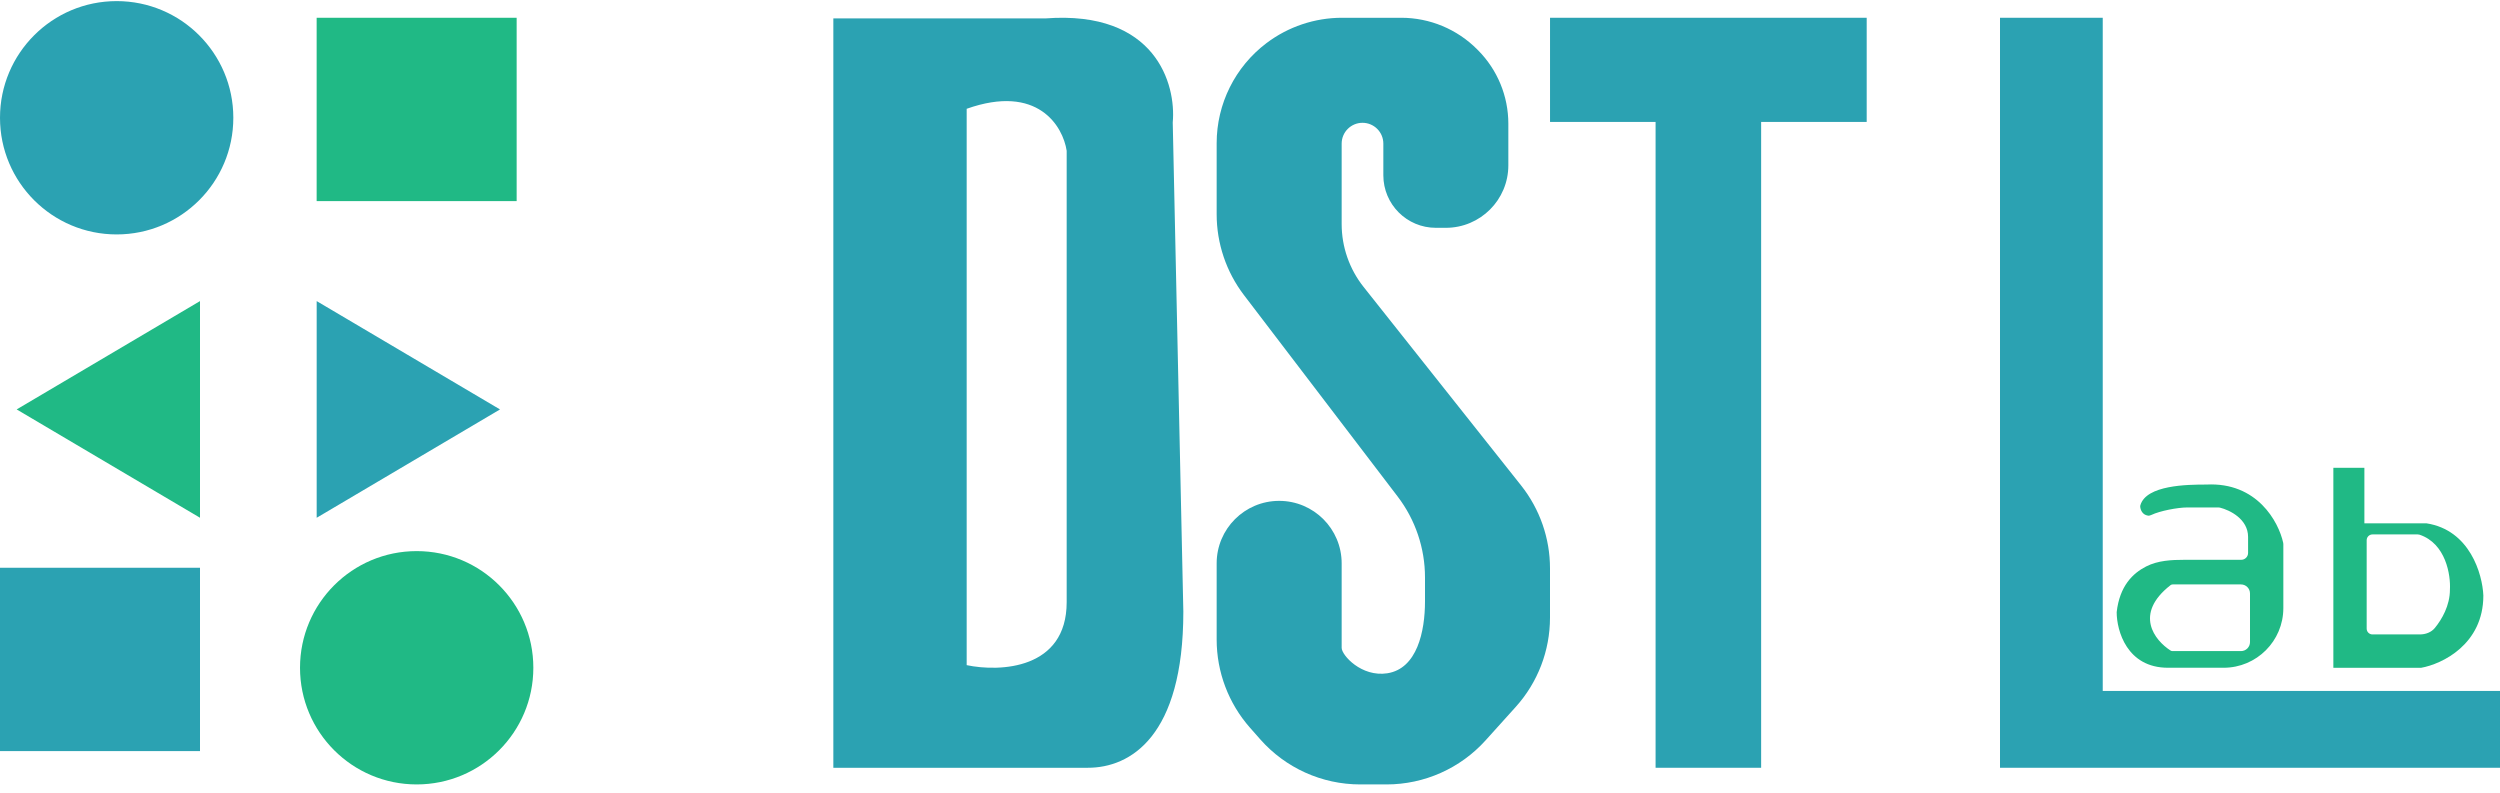 <svg width="167" height="53" viewBox="0 0 167 53" fill="none" xmlns="http://www.w3.org/2000/svg">
<path fill-rule="evenodd" clip-rule="evenodd" d="M155.868 31.247V44.607H161.741C163.124 44.359 165.888 43.048 165.888 39.782C165.83 38.359 164.989 35.403 162.087 34.958H157.941V31.247H155.868ZM158.094 36.087V41.993C158.094 42.207 158.267 42.38 158.481 42.38H161.641C162.028 42.38 162.407 42.244 162.651 41.945C163.116 41.377 163.655 40.451 163.655 39.392C163.712 38.406 163.384 36.307 161.626 35.718C161.589 35.706 161.55 35.7 161.511 35.7H158.481C158.267 35.7 158.094 35.873 158.094 36.087Z" fill="#20B985"/>
<path fill-rule="evenodd" clip-rule="evenodd" d="M152.527 40.617V36.348C152.527 36.317 152.524 36.287 152.517 36.257C152.211 34.86 150.778 32.195 147.388 32.368C146.12 32.368 143.379 32.398 142.979 33.744C142.969 33.779 142.964 33.816 142.967 33.852C142.985 34.06 143.107 34.385 143.483 34.444C143.563 34.456 143.643 34.43 143.716 34.396C144.277 34.128 145.464 33.898 146.104 33.898H148.194C148.228 33.898 148.261 33.901 148.294 33.91C148.951 34.074 150.172 34.672 150.172 35.865V36.937C150.172 37.19 149.967 37.395 149.714 37.395H145.929C145.05 37.395 144.145 37.44 143.362 37.84C142.465 38.297 141.593 39.146 141.394 40.891C141.394 42.13 142.079 44.606 144.819 44.606H148.537C150.741 44.606 152.527 42.82 152.527 40.617ZM150.3 39.642V42.891C150.3 43.224 150.03 43.493 149.698 43.493H145.119C145.077 43.493 145.036 43.482 145 43.46C143.932 42.779 142.523 41.016 144.992 39.088C145.031 39.057 145.081 39.04 145.131 39.04H149.698C150.03 39.04 150.3 39.31 150.3 39.642Z" fill="#20B985"/>
<path d="M13.36 50.173V37.926H0V44.05V50.173H13.36Z" fill="#2BA2B2"/>
<path d="M34.512 13.434V1.187H21.152V7.31V13.434H34.512Z" fill="#20B985"/>
<path d="M1.114 27.349L13.36 20.113V34.586L1.114 27.349Z" fill="#20B985"/>
<path d="M33.4 27.35L21.154 20.113V34.587L33.4 27.35Z" fill="#2BA2B2"/>
<circle cx="7.793" cy="7.867" r="7.793" fill="#2BA2B2"/>
<circle cx="27.834" cy="44.607" r="7.793" fill="#20B985"/>
<path fill-rule="evenodd" clip-rule="evenodd" d="M55.667 1.23V51.287H72.671C75.505 51.287 79.047 49.201 79.047 40.858L78.339 8.182C78.575 5.633 77.205 0.674 69.837 1.23H55.667ZM64.574 7.267V44.432C66.8 44.9 71.254 44.713 71.254 40.225V10.072C71.006 8.436 69.324 5.584 64.574 7.267Z" fill="#2BA2B2"/>
<path d="M89.623 43.28V37.633C89.623 35.328 87.754 33.458 85.448 33.458C83.143 33.458 81.273 35.328 81.273 37.633V42.721C81.273 44.89 82.065 46.984 83.499 48.611L84.181 49.384C85.871 51.302 88.305 52.4 90.862 52.4H92.62C95.142 52.4 97.546 51.331 99.235 49.458L101.248 47.225C102.724 45.589 103.54 43.464 103.54 41.261V37.966C103.54 35.956 102.86 34.005 101.611 32.43L91.089 19.169C90.14 17.974 89.623 16.492 89.623 14.966V9.594C89.623 8.826 90.246 8.203 91.015 8.203C91.784 8.203 92.407 8.826 92.407 9.594V11.71C92.407 13.648 93.977 15.218 95.915 15.218H96.582C98.888 15.218 100.757 13.349 100.757 11.043V8.261C100.757 6.426 100.032 4.665 98.739 3.362L98.681 3.304C97.338 1.949 95.508 1.187 93.6 1.187H89.651C87.827 1.187 86.053 1.782 84.598 2.882C82.504 4.466 81.273 6.939 81.273 9.564V14.313C81.273 16.265 81.915 18.163 83.099 19.715L93.365 33.17C94.549 34.722 95.19 36.621 95.19 38.573V40.176C95.19 42.186 94.66 44.665 92.674 44.975C90.943 45.244 89.623 43.763 89.623 43.28Z" fill="#2BA2B2"/>
<path d="M103.542 8.145V1.187H124.695V8.145H117.644V51.287H110.593V8.145H103.542Z" fill="#2BA2B2"/>
<path d="M133.6 51.287V1.187H140.463V46.155H167V51.287H133.6Z" fill="#2BA2B2"/>
</svg>
